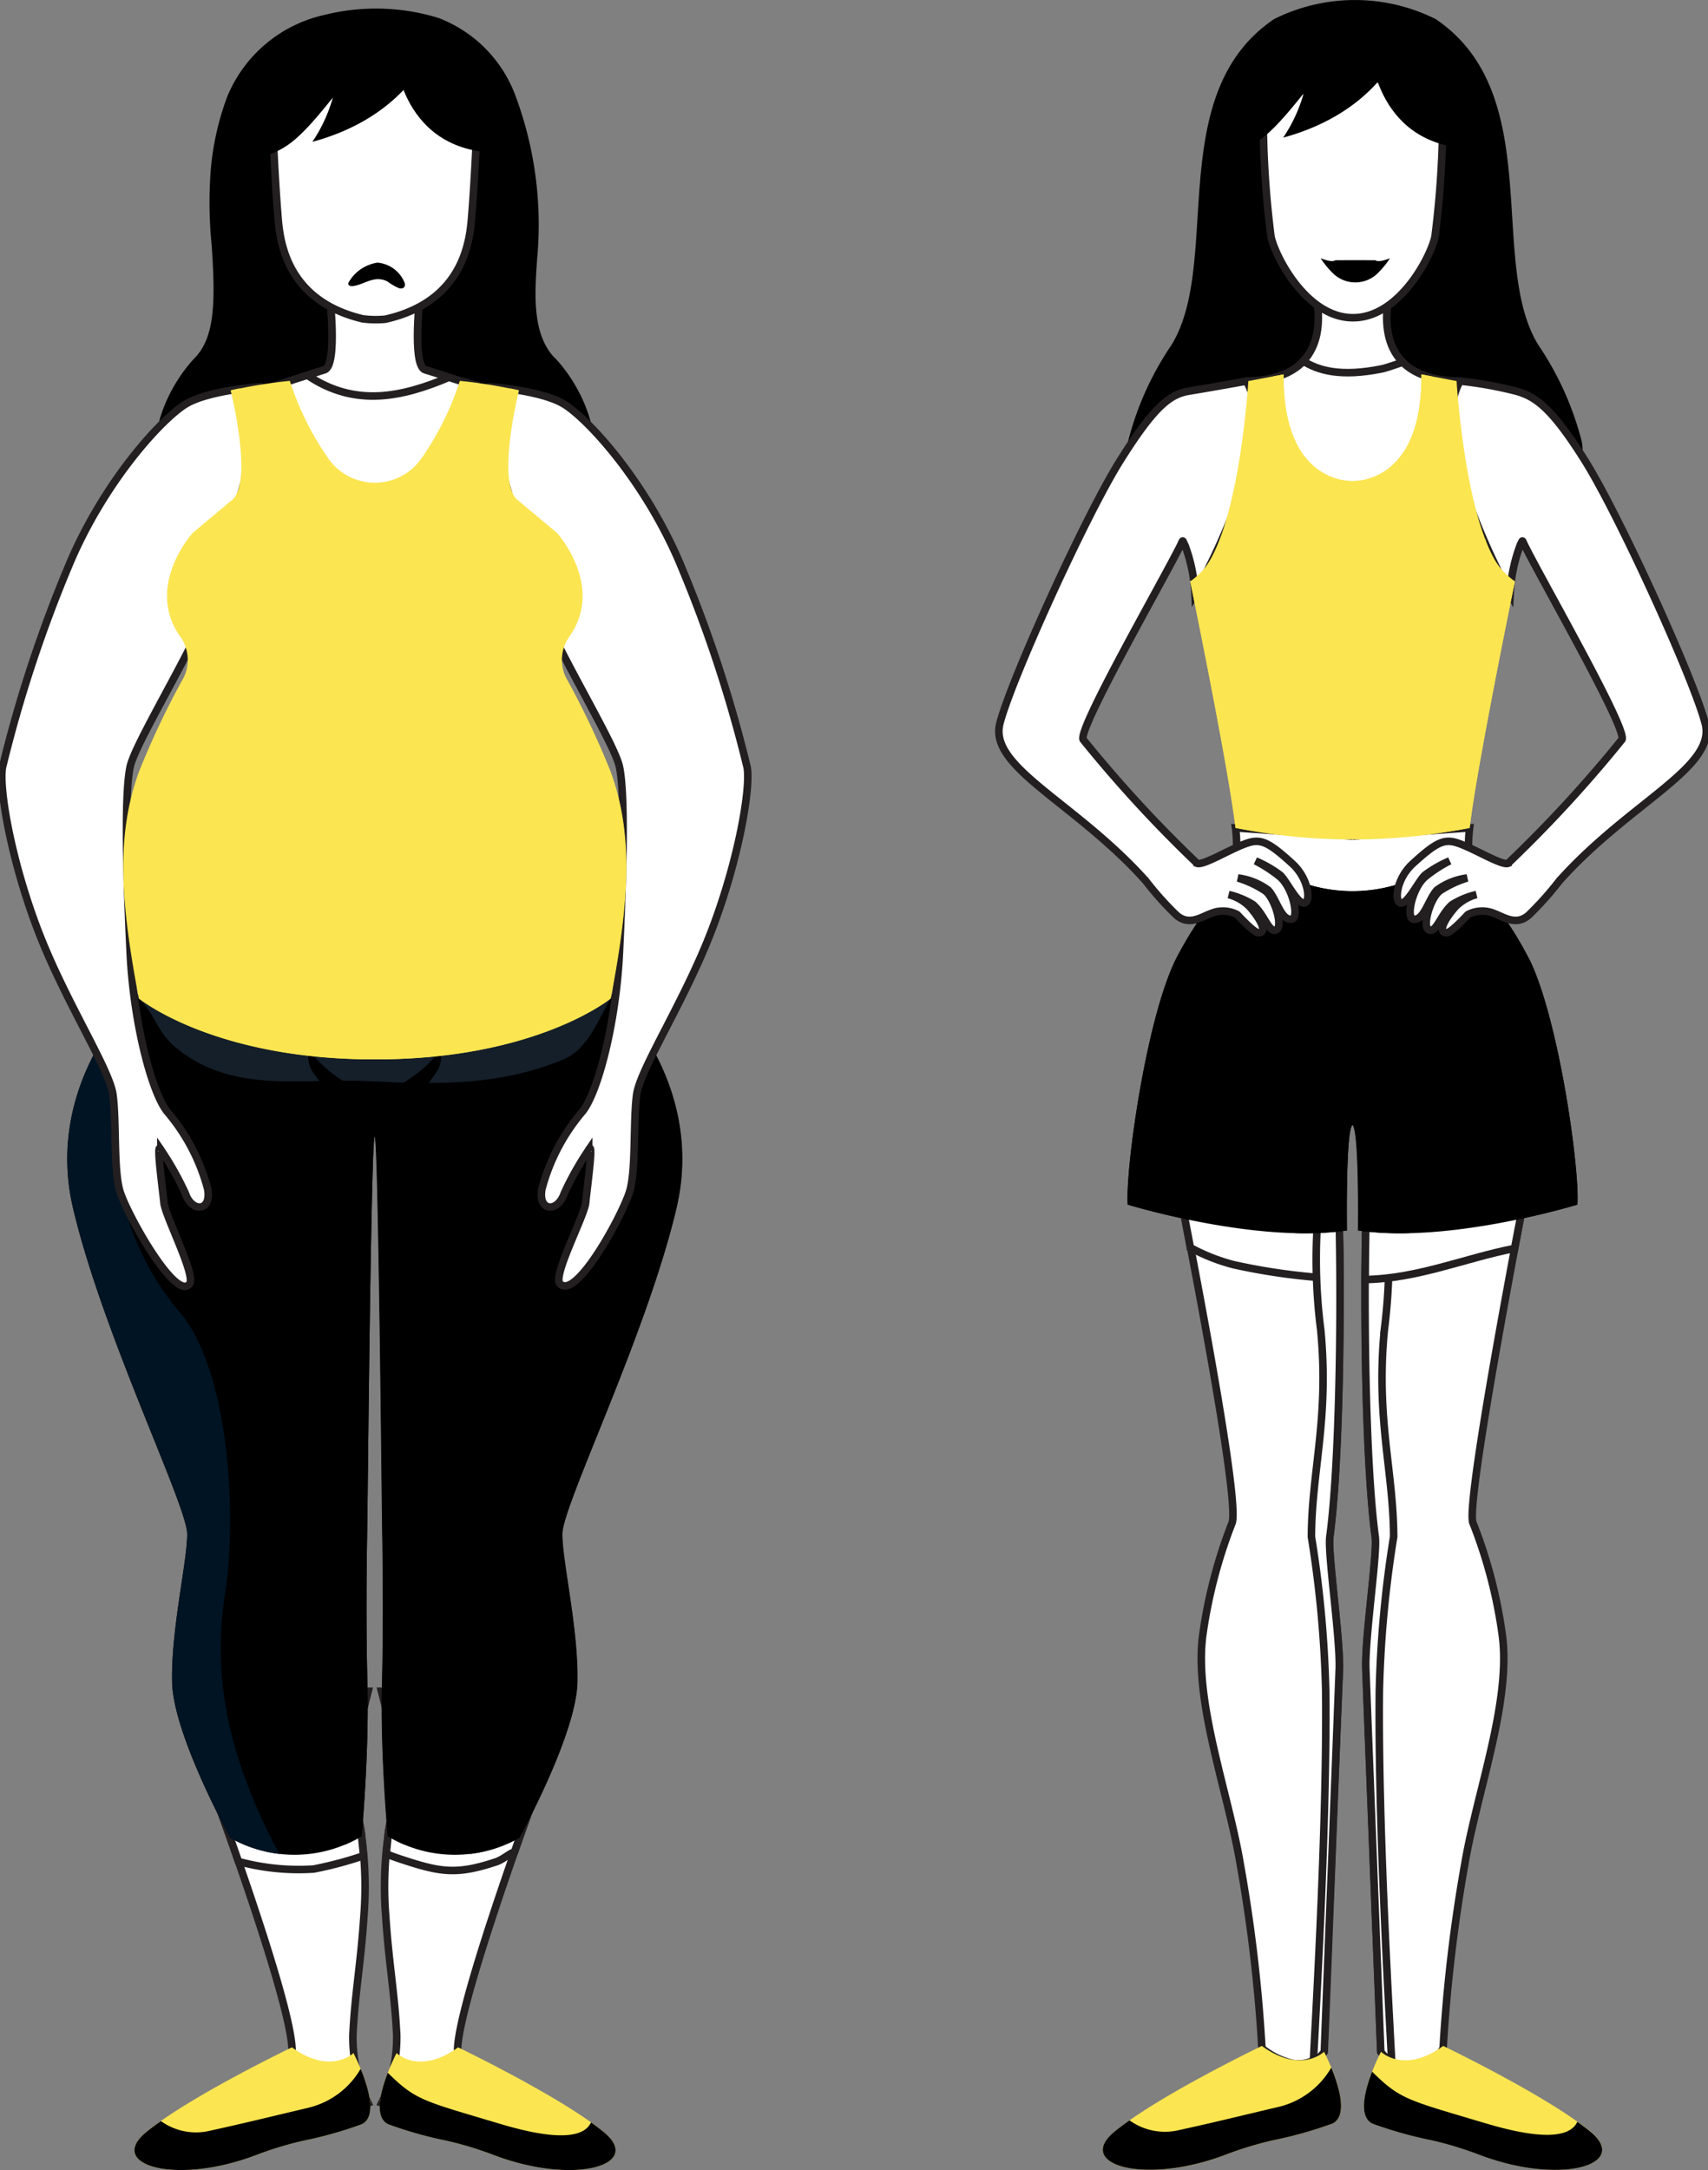 <svg id="Group_2626" data-name="Group 2626" xmlns="http://www.w3.org/2000/svg" xmlns:xlink="http://www.w3.org/1999/xlink" width="113.194" height="143.759" viewBox="0 0 113.194 143.759">
  <rect x="0" y="0" width="113.194" height="143.759" fill="#808080" stroke="none"/>
  <defs>
    <clipPath id="clip-path">
      <rect id="Rectangle_141" data-name="Rectangle 141" width="113.194" height="143.759" fill="none"/>
    </clipPath>
    <clipPath id="clip-path-3">
      <rect id="Rectangle_139" data-name="Rectangle 139" width="31.635" height="5.893" fill="none"/>
    </clipPath>
  </defs>
  <g id="Group_208" data-name="Group 208" clip-path="url(#clip-path)">
    <g id="Group_207" data-name="Group 207">
      <g id="Group_206" data-name="Group 206" clip-path="url(#clip-path)">
        <path id="Path_5639" data-name="Path 5639" d="M47.651,24.323c-1.568-1.621-1.3-4.46-1.173-6.511A24.423,24.423,0,0,0,45,6.826,8.769,8.769,0,0,0,39.949,1.8a14.053,14.053,0,0,0-7.571-.2,9.1,9.1,0,0,0-6.4,5.33,18.081,18.081,0,0,0-1.142,5.176,27.968,27.968,0,0,0,.076,4.719c.247,3.645.247,6.086-1.112,7.491s-4.078,5.545-1.73,9.808c1.683,3.056,7.971,2.365,11.4,1.73a12.334,12.334,0,0,1,4.517,0c3.425.636,9.713,1.327,11.4-1.73,2.348-4.263-.371-8.4-1.73-9.808" transform="translate(-10.886 -0.609)"/>
        <path id="Path_5640" data-name="Path 5640" d="M38.137,230.9H26.71a39.781,39.781,0,0,0,.272,4.124c1.281,3.444,6.626,18.017,6.084,20.047a4.893,4.893,0,0,1-2.189,3.1,10.122,10.122,0,0,0,7.259,0,9.9,9.9,0,0,1-1-4.509c.132-2.733.514-4.646.73-7.885a24.51,24.51,0,0,0-.154-5.283c-.126-1.451-.854-2.893-.644-4.327a49.148,49.148,0,0,1,1.067-5.266" transform="translate(-13.748 -118.852)" fill="#fff"/>
        <path id="Path_5641" data-name="Path 5641" d="M38.137,230.9H26.71a39.781,39.781,0,0,0,.272,4.124c1.281,3.444,6.626,18.017,6.084,20.047a4.893,4.893,0,0,1-2.189,3.1,10.122,10.122,0,0,0,7.259,0,9.9,9.9,0,0,1-1-4.509c.132-2.733.514-4.646.73-7.885a24.51,24.51,0,0,0-.154-5.283c-.126-1.451-.854-2.893-.644-4.327A49.148,49.148,0,0,1,38.137,230.9Z" transform="translate(-13.748 -118.852)" fill="none" stroke="#231f20" stroke-width="0.5"/>
        <path id="Path_5642" data-name="Path 5642" d="M29.551,242.17a15.176,15.176,0,0,0,4.984.5,24.7,24.7,0,0,0,3.309-.882c-.041-.41-.088-.814-.13-1.291-.126-1.451-.854-2.893-.644-4.327a49.148,49.148,0,0,1,1.067-5.266H26.71a39.765,39.765,0,0,0,.272,4.124c.471,1.267,1.493,4.041,2.569,7.142" transform="translate(-13.748 -118.852)" fill="#fff"/>
        <path id="Path_5643" data-name="Path 5643" d="M29.551,242.17a15.176,15.176,0,0,0,4.984.5,24.7,24.7,0,0,0,3.309-.882c-.041-.41-.088-.814-.13-1.291-.126-1.451-.854-2.893-.644-4.327a49.148,49.148,0,0,1,1.067-5.266H26.71a39.765,39.765,0,0,0,.272,4.124C27.453,236.295,28.475,239.069,29.551,242.17Z" transform="translate(-13.748 -118.852)" fill="none" stroke="#231f20" stroke-width="0.5"/>
        <path id="Path_5644" data-name="Path 5644" d="M52.117,230.9H63.544a39.782,39.782,0,0,1-.272,4.124c-1.281,3.444-6.626,18.017-6.084,20.047a4.893,4.893,0,0,0,2.189,3.1,10.122,10.122,0,0,1-7.259,0,9.9,9.9,0,0,0,1-4.509c-.132-2.733-.514-4.646-.73-7.885a24.478,24.478,0,0,1,.154-5.283c.126-1.451.854-2.893.644-4.327a49.148,49.148,0,0,0-1.067-5.266" transform="translate(-26.826 -118.852)" fill="#fff"/>
        <path id="Path_5645" data-name="Path 5645" d="M52.117,230.9H63.544a39.782,39.782,0,0,1-.272,4.124c-1.281,3.444-6.626,18.017-6.084,20.047a4.893,4.893,0,0,0,2.189,3.1,10.122,10.122,0,0,1-7.259,0,9.9,9.9,0,0,0,1-4.509c-.132-2.733-.514-4.646-.73-7.885a24.478,24.478,0,0,1,.154-5.283c.126-1.451.854-2.893.644-4.327A49.148,49.148,0,0,0,52.117,230.9Z" transform="translate(-26.826 -118.852)" fill="none" stroke="#231f20" stroke-width="0.5"/>
        <path id="Path_5646" data-name="Path 5646" d="M52.539,240.5c-.035.409-.076.765-.112,1.117-.064.063.718.322,1.187.476,2.437.795,3.516.958,6.092.1.443-.147.807-.505,1.22-.667.991-2.837,1.906-5.32,2.344-6.5a39.645,39.645,0,0,0,.272-4.124H52.116a49.028,49.028,0,0,1,1.067,5.266c.209,1.434-.518,2.876-.644,4.327" transform="translate(-26.825 -118.852)" fill="#fff"/>
        <path id="Path_5647" data-name="Path 5647" d="M52.539,240.5c-.035.409-.076.765-.112,1.117-.064.063.718.322,1.187.476,2.437.795,3.516.958,6.092.1.443-.147.807-.505,1.22-.667.991-2.837,1.906-5.32,2.344-6.5a39.645,39.645,0,0,0,.272-4.124H52.116a49.028,49.028,0,0,1,1.067,5.266C53.392,237.6,52.665,239.046,52.539,240.5Z" transform="translate(-26.825 -118.852)" fill="none" stroke="#231f20" stroke-width="0.5"/>
        <path id="Path_5648" data-name="Path 5648" d="M45.275,135.7c-2.457,2.693-10.674.679-13.909.912H27.749c-3.235-.233-11.451,1.781-13.909-.912,0,0-6.233,5.837-4.274,14.179s7.566,19.722,7.566,21.592-1.075,6.319-1,9.815S19.984,191.6,19.984,191.6a8.663,8.663,0,0,0,8.711-.109s.5-5.442.384-10.05-.038-8.659,0-11.281c.012-.794.245-25,.478-25s.468,24.206.48,25c.038,2.622.115,6.674,0,11.281s.384,10.05.384,10.05a8.663,8.663,0,0,0,8.711.109s3.772-6.822,3.849-10.317-1-7.944-1-9.815,5.608-13.25,7.567-21.592S45.275,135.7,45.275,135.7" transform="translate(-4.728 -69.847)"/>
        <g id="Group_205" data-name="Group 205" transform="translate(8.972 65.851)" opacity="0.45" style="mix-blend-mode: multiply;isolation: isolate">
          <g id="Group_204" data-name="Group 204">
            <g id="Group_203" data-name="Group 203" clip-path="url(#clip-path-3)">
              <path id="Path_5649" data-name="Path 5649" d="M21.013,139.111c3.767,3.263,8.432,2.137,13.045,2.364,4.528.222,8.607.3,12.81-1.45,1.664-.692,2.38-2.828,3.255-4.269l-.06-.06c-2.457,2.693-10.674.679-13.909.912H32.538c-3.235-.233-11.452,1.781-13.909-.912,0,0-.057.056-.14.142,1.138.778,1.393,2.292,2.524,3.272" transform="translate(-18.489 -135.697)" fill="#2e445c"/>
            </g>
          </g>
        </g>
        <path id="Path_5650" data-name="Path 5650" d="M22.6,191.7c-2.518-5.123-3.878-10.212-2.957-16.013.789-4.967.318-14.4-2.819-18.423a18.007,18.007,0,0,1-3.691-6.684,23.65,23.65,0,0,1,.461-14.366c-1.136,1.193-5.747,6.589-4.024,13.927,1.959,8.342,7.567,19.722,7.567,21.592s-1.075,6.319-1,9.815,3.849,10.317,3.849,10.317a8.835,8.835,0,0,0,3.28,1.071c-.262-.442-.488-.873-.666-1.236" transform="translate(-4.728 -70.114)" fill="#001423"/>
        <path id="Path_5651" data-name="Path 5651" d="M64.842,191.7c2.518-5.123,3.878-10.212,2.957-16.013-.789-4.967-.318-14.4,2.819-18.423a18,18,0,0,0,3.691-6.684,23.65,23.65,0,0,0-.461-14.366c1.136,1.193,5.748,6.589,4.024,13.927-1.959,8.342-7.566,19.722-7.566,21.592s1.075,6.319,1,9.815-3.849,10.317-3.849,10.317a8.84,8.84,0,0,1-3.281,1.071c.262-.442.488-.873.666-1.236" transform="translate(-33.033 -70.114)"/>
        <path id="Path_5652" data-name="Path 5652" d="M50.619,145.051c.254-.363.614-1.847-.365-.715a9.82,9.82,0,0,1-1.939,1.529,3.361,3.361,0,0,1-3.649,0,9.791,9.791,0,0,1-1.939-1.529c-.979-1.132-.619.351-.365.715a31.4,31.4,0,0,0,2.317,2.959,5.966,5.966,0,0,1,.141,2.99c-2.151,7.557-.167,19.8-.691,23.709a17.106,17.106,0,0,0-.2,3.31c.079,1.3.36,4.011.453,5.313a89.28,89.28,0,0,1,.328,9.767,21.544,21.544,0,0,1-.227,3.2,8.718,8.718,0,0,0,1.145-.578s.5-5.442.384-10.05-.038-8.659,0-11.281c.012-.795.245-25,.478-25h0v.043a.013.013,0,1,1,.02,0v-.043h0c.234,0,.467,24.207.478,25,.038,2.621.115,6.673,0,11.281s.384,10.05.384,10.05a8.748,8.748,0,0,0,1.145.578,21.549,21.549,0,0,1-.227-3.2,89.161,89.161,0,0,1,.328-9.767c.093-1.3.374-4.01.453-5.313a17.183,17.183,0,0,0-.2-3.31c-.525-3.91,1.459-16.152-.692-23.709a6.016,6.016,0,0,1,.148-3.019,31.523,31.523,0,0,0,2.29-2.93" transform="translate(-21.661 -74.078)"/>
        <path id="Path_5653" data-name="Path 5653" d="M47.446,44.921c-.914-.278-.318-5.243-.318-5.243l-3.019.437-3.019-.437s.6,4.965-.318,5.243-3.336,1.072-3.336,1.072,1.072,12.1,6.673,12.1,6.674-12.1,6.674-12.1-2.423-.794-3.337-1.072" transform="translate(-19.269 -20.423)" fill="#fff"/>
        <path id="Path_5654" data-name="Path 5654" d="M47.446,44.921c-.914-.278-.318-5.243-.318-5.243l-3.019.437-3.019-.437s.6,4.965-.318,5.243-3.336,1.072-3.336,1.072,1.072,12.1,6.673,12.1,6.674-12.1,6.674-12.1S48.36,45.2,47.446,44.921Z" transform="translate(-19.269 -20.423)" fill="none" stroke="#231f20" stroke-width="0.5"/>
        <path id="Path_5655" data-name="Path 5655" d="M51.357,45.422c-.6-.194-1.212-.389-1.579-.5-.914-.278-.318-5.243-.318-5.243l-3.019.437-3.019-.437s.6,4.965-.318,5.243c-.277.084-.693.216-1.137.359,3.193,2.174,6.329,1.429,9.39.142" transform="translate(-21.601 -20.423)" fill="#fff"/>
        <path id="Path_5656" data-name="Path 5656" d="M51.357,45.422c-.6-.194-1.212-.389-1.579-.5-.914-.278-.318-5.243-.318-5.243l-3.019.437-3.019-.437s.6,4.965-.318,5.243c-.277.084-.693.216-1.137.359C45.16,47.454,48.3,46.709,51.357,45.422Z" transform="translate(-21.601 -20.423)" fill="none" stroke="#231f20" stroke-width="0.5"/>
        <path id="Path_5657" data-name="Path 5657" d="M17.274,52.815s-3.337.238-4.826,1.132S7.263,58.773,4.88,64.2A88.213,88.213,0,0,0,.292,78.019c-.238,1.37.536,6.018,2.324,10.725s4.766,9.235,5,10.963.04,4.846.437,6.316,3.762,7.488,4.647,6.2c.4-.591-1.629-4.489-1.708-5.363s-.556-4.25-.2-3.5a19.93,19.93,0,0,1,1.629,2.9c.437,1.271,1.747,1.192,1.469-.318a13.069,13.069,0,0,0-2.621-5.044c-1.033-1.152-2.287-5.839-2.514-10.606s-.408-10.407,0-12.314,5.811-10.328,6.129-13.267,2.383-6.872,2.383-11.9" transform="translate(-0.129 -27.185)" fill="#fff"/>
        <path id="Path_5658" data-name="Path 5658" d="M17.274,52.815s-3.337.238-4.826,1.132S7.263,58.773,4.88,64.2A88.213,88.213,0,0,0,.292,78.019c-.238,1.37.536,6.018,2.324,10.725s4.766,9.235,5,10.963.04,4.846.437,6.316,3.762,7.488,4.647,6.2c.4-.591-1.629-4.489-1.708-5.363s-.556-4.25-.2-3.5a19.93,19.93,0,0,1,1.629,2.9c.437,1.271,1.747,1.192,1.469-.318a13.069,13.069,0,0,0-2.621-5.044c-1.033-1.152-2.287-5.839-2.514-10.606s-.408-10.407,0-12.314,5.811-10.328,6.129-13.267S17.274,57.84,17.274,52.815Z" transform="translate(-0.129 -27.185)" fill="none" stroke="#231f20" stroke-width="0.5"/>
        <path id="Path_5659" data-name="Path 5659" d="M67.044,52.815s3.337.238,4.826,1.132,5.184,4.826,7.567,10.249a88.214,88.214,0,0,1,4.588,13.823c.238,1.37-.536,6.018-2.324,10.725s-4.766,9.235-5,10.963-.04,4.846-.437,6.316-3.568,7.359-4.648,6.2c-.487-.525,1.629-4.489,1.708-5.363s.556-4.25.2-3.5a19.93,19.93,0,0,0-1.629,2.9c-.437,1.271-1.747,1.192-1.469-.318a13.069,13.069,0,0,1,2.621-5.044c1.033-1.152,2.287-5.839,2.514-10.606s.408-10.407,0-12.314-5.811-10.328-6.129-13.267-2.383-6.872-2.383-11.9" transform="translate(-34.509 -27.185)" fill="#fff"/>
        <path id="Path_5660" data-name="Path 5660" d="M67.044,52.815s3.337.238,4.826,1.132,5.184,4.826,7.567,10.249a88.214,88.214,0,0,1,4.588,13.823c.238,1.37-.536,6.018-2.324,10.725s-4.766,9.235-5,10.963-.04,4.846-.437,6.316-3.568,7.359-4.648,6.2c-.487-.525,1.629-4.489,1.708-5.363s.556-4.25.2-3.5a19.93,19.93,0,0,0-1.629,2.9c-.437,1.271-1.747,1.192-1.469-.318a13.069,13.069,0,0,1,2.621-5.044c1.033-1.152,2.287-5.839,2.514-10.606s.408-10.407,0-12.314-5.811-10.328-6.129-13.267S67.044,57.84,67.044,52.815Z" transform="translate(-34.509 -27.185)" fill="none" stroke="#231f20" stroke-width="0.5"/>
        <path id="Path_5661" data-name="Path 5661" d="M49.143,77.909a54.387,54.387,0,0,0-3-6.291,2.744,2.744,0,0,1,.279-2.735c2.312-3.336-.857-6.818-.857-6.818L42.942,59.88c-1.43-1.191.1-7.258.1-7.258a31.282,31.282,0,0,0-3.878-.628,19.4,19.4,0,0,1-2.515,5.091,3.766,3.766,0,0,1-6.239,0,19.388,19.388,0,0,1-2.514-5.091,31.282,31.282,0,0,0-3.878.628s1.527,6.067.1,7.258l-2.621,2.185s-3.169,3.482-.857,6.818a2.744,2.744,0,0,1,.279,2.735,54.387,54.387,0,0,0-3,6.291c-1.584,4.335-1.156,8.9,0,15,0,0,4.93,4.032,15.616,4.032S49.143,92.91,49.143,92.91c1.156-6.1,1.584-10.665,0-15" transform="translate(-8.687 -26.762)" fill="#fbe551"/>
        <path id="Path_5662" data-name="Path 5662" d="M49.145,78.441a54.628,54.628,0,0,0-2.989-6.295,2.668,2.668,0,0,1,.243-2.679c2.373-3.352-.824-6.87-.824-6.87l-2.613-2.185c-1.425-1.191.1-7.258.1-7.258-.195-.046-.387-.087-.579-.127-.56,1.133-.783,5.048-.949,6.449-.2,1.643,2.438,3.083,2.65,4.665.324,2.417-1.524,3.912-3.691,4.426a12.988,12.988,0,0,1-5.473-.462,3.6,3.6,0,0,0-3.027,0,12.988,12.988,0,0,1-5.473.462c-2.167-.514-4.015-2.01-3.691-4.426.212-1.582,2.845-3.022,2.65-4.665-.166-1.4-.39-5.316-.95-6.449-.192.04-.385.081-.579.127,0,0,1.525,6.066.1,7.258L21.437,62.6s-3.2,3.518-.824,6.87a2.667,2.667,0,0,1,.243,2.679,54.554,54.554,0,0,0-2.989,6.295c-1.579,4.335-1.153,8.9,0,15,0,0,4.912,4.032,15.56,4.032h.158c10.647,0,15.56-4.032,15.56-4.032,1.153-6.1,1.579-10.665,0-15M39.284,92.561a11.359,11.359,0,0,1-5.766,1.328,11.4,11.4,0,0,1-5.789-1.328c-3.53-2.684-5.154-10.607-3.611-14.633A12.127,12.127,0,0,1,28.549,72a10.042,10.042,0,0,1,7.521-1,9.1,9.1,0,0,1,5.565,4.368,15.131,15.131,0,0,1,1.26,2.559c1.542,4.026-.082,11.949-3.611,14.633" transform="translate(-8.666 -27.295)" fill="#fbe551"/>
        <path id="Path_5663" data-name="Path 5663" d="M50.773,10.851c-.017-1.879-6.7-2.3-6.794-2.308H43.97c-.1.006-6.777.429-6.795,2.308-.017,1.845.24,6.167.36,7.632.112,1.37.246,5.752,5.637,7.036a6.8,6.8,0,0,0,1.493.026c5.5-1.234,5.636-5.682,5.749-7.062.12-1.466.377-5.787.36-7.632" transform="translate(-19.134 -4.397)" fill="#fff"/>
        <path id="Path_5664" data-name="Path 5664" d="M50.773,10.851c-.017-1.879-6.7-2.3-6.794-2.308H43.97c-.1.006-6.777.429-6.795,2.308-.017,1.845.24,6.167.36,7.632.112,1.37.246,5.752,5.637,7.036a6.8,6.8,0,0,0,1.493.026c5.5-1.234,5.636-5.682,5.749-7.062C50.533,17.018,50.791,12.7,50.773,10.851Z" transform="translate(-19.134 -4.397)" fill="none" stroke="#231f20" stroke-width="0.5"/>
        <path id="Path_5665" data-name="Path 5665" d="M53.776,6.063s.048,6.452,6.015,7.131c0,0,1.923-6.71-6.015-7.131" transform="translate(-27.68 -3.121)"/>
        <path id="Path_5666" data-name="Path 5666" d="M28.8,279.492s-6.863,3.294-9.683,5.637c-2.612,2.171,2.005,3.516,7.3,1.5a23.353,23.353,0,0,1,3.106-.946,26.813,26.813,0,0,0,3.906-1.1c1.534-.733-.551-4.712-.551-4.712s-1.508,1.487-4.081-.383" transform="translate(-9.454 -143.861)" fill="#fbe551"/>
        <path id="Path_5667" data-name="Path 5667" d="M29.94,284.994c-2.162.506-4.348,1.049-6.513,1.518a3.984,3.984,0,0,1-3.309-.625c-.365.257-.707.511-1,.753-2.612,2.171,2.006,3.516,7.3,1.5a23.281,23.281,0,0,1,3.106-.946,26.813,26.813,0,0,0,3.906-1.1c1.029-.492.43-2.439-.075-3.671a5.465,5.465,0,0,1-3.419,2.568" transform="translate(-9.454 -145.371)"/>
        <path id="Path_5668" data-name="Path 5668" d="M57.051,279.492s6.863,3.294,9.683,5.637c2.612,2.171-2.005,3.516-7.3,1.5a23.353,23.353,0,0,0-3.106-.946,26.813,26.813,0,0,1-3.906-1.1c-1.534-.733.551-4.712.551-4.712s1.508,1.487,4.081-.383" transform="translate(-26.691 -143.861)" fill="#fbe551"/>
        <path id="Path_5669" data-name="Path 5669" d="M66.734,286.917c-.258-.214-.558-.438-.875-.665-.743,1.628-4.629.515-6.188.049-4.982-1.489-5.434-1.519-7.28-3.336-.476,1.229-.931,2.95.029,3.409a26.866,26.866,0,0,0,3.906,1.1,23.355,23.355,0,0,1,3.106.945c5.3,2.016,9.916.67,7.3-1.5" transform="translate(-26.691 -145.649)"/>
        <path id="Path_5676" data-name="Path 5676" d="M57.986,27.212a.258.258,0,1,1-.255-.3.28.28,0,0,1,.255.3" transform="translate(-29.584 -13.852)" fill="#fff"/>
        <path id="Path_5679" data-name="Path 5679" d="M51.256,37.089c.153.3.01.558-.339.456a3.642,3.642,0,0,1-.746-.435,1.34,1.34,0,0,0-.961-.121c-.463.1-.867.358-1.339.42-.128.017-.3-.02-.308-.15a.233.233,0,0,1,.033-.109A2.642,2.642,0,0,1,49.5,35.856a2.125,2.125,0,0,1,1.753,1.233" transform="translate(-24.482 -18.456)"/>
        <path id="Path_5680" data-name="Path 5680" d="M38.337,4.622c-2.251,1.731-3.947,4.088-2.67,7.346,1.518-.441,2.443-1.26,4.524-3.864a10.179,10.179,0,0,1-1.358,2.934c6.174-1.681,7.88-5.89,8.236-7.025-3.534-1.208-6.423-1.166-8.731.609" transform="translate(-18.132 -1.64)"/>
        <path id="Path_5681" data-name="Path 5681" d="M181.006,32.906a3.08,3.08,0,0,0,3.053-3.639,20.314,20.314,0,0,0-2.89-6.423c-3.359-5.488.549-16.616-6.795-21.58a11.988,11.988,0,0,0-10.709,0c-7.344,4.964-3.436,16.092-6.795,21.58a20.315,20.315,0,0,0-2.89,6.423,3.08,3.08,0,0,0,3.053,3.639Z" transform="translate(-79.227 0)"/>
        <path id="Path_5682" data-name="Path 5682" d="M160.107,155.054s4.509,22.314,3.971,24.386a32.723,32.723,0,0,0-1.965,7.532c-.561,4.412,1.685,10.334,2.487,15.067a103.331,103.331,0,0,1,1.443,12.242,4.991,4.991,0,0,0,1.976.988,2.151,2.151,0,0,0,2.131-.758s.609-15.5,1.029-25.261c.078-1.806-.78-7.828-.643-8.855.883-6.578.8-23.094.321-26.463s-10.749,1.123-10.749,1.123" transform="translate(-82.411 -78.587)" fill="#fff"/>
        <path id="Path_5683" data-name="Path 5683" d="M160.107,155.054s4.509,22.314,3.971,24.386a32.723,32.723,0,0,0-1.965,7.532c-.561,4.412,1.685,10.334,2.487,15.067a103.331,103.331,0,0,1,1.443,12.242,4.991,4.991,0,0,0,1.976.988,2.151,2.151,0,0,0,2.131-.758s.609-15.5,1.029-25.261c.078-1.806-.78-7.828-.643-8.855.883-6.578.8-23.094.321-26.463S160.107,155.054,160.107,155.054Z" transform="translate(-82.411 -78.587)" fill="none" stroke="#231f20" stroke-width="0.5"/>
        <path id="Path_5684" data-name="Path 5684" d="M164.15,162.366a40.409,40.409,0,0,0,7.058.933c-.021-4.288-.151-7.967-.351-9.368-.481-3.369-10.749,1.123-10.749,1.123s.524,2.643,1.192,6.186a12.662,12.662,0,0,0,2.85,1.126" transform="translate(-82.411 -78.587)" fill="#fff"/>
        <path id="Path_5685" data-name="Path 5685" d="M164.15,162.366a40.409,40.409,0,0,0,7.058.933c-.021-4.288-.151-7.967-.351-9.368-.481-3.369-10.749,1.123-10.749,1.123s.524,2.643,1.192,6.186A12.662,12.662,0,0,0,164.15,162.366Z" transform="translate(-82.411 -78.587)" fill="none" stroke="#231f20" stroke-width="0.5"/>
        <path id="Path_5686" data-name="Path 5686" d="M197.536,155.054s-4.446,22.627-3.971,24.386a31.909,31.909,0,0,1,1.966,7.532c.561,4.412-1.685,10.334-2.487,15.067a103.329,103.329,0,0,0-1.443,12.242,2.985,2.985,0,0,1-1.714,1.379,2.9,2.9,0,0,1-2.412-1.149c0-.012-.652-16.571-.988-25.338-.079-2.058.774-7.646.622-8.779-.883-6.578-.8-23.094-.321-26.463s10.749,1.123,10.749,1.123" transform="translate(-95.961 -78.587)" fill="#fff"/>
        <path id="Path_5687" data-name="Path 5687" d="M197.536,155.054s-4.446,22.627-3.971,24.386a31.909,31.909,0,0,1,1.966,7.532c.561,4.412-1.685,10.334-2.487,15.067a103.329,103.329,0,0,0-1.443,12.242,2.985,2.985,0,0,1-1.714,1.379,2.9,2.9,0,0,1-2.412-1.149c0-.012-.652-16.571-.988-25.338-.079-2.058.774-7.646.622-8.779-.883-6.578-.8-23.094-.321-26.463S197.536,155.054,197.536,155.054Z" transform="translate(-95.961 -78.587)" fill="none" stroke="#231f20" stroke-width="0.5"/>
        <path id="Path_5688" data-name="Path 5688" d="M188.175,215.615c-.171-3.417-.894-15.634-.8-24.278a74.442,74.442,0,0,1,.948-10.19c-.017-4.358-1.18-7.8-.62-13.683a36.833,36.833,0,0,0-.722-13.314,1.287,1.287,0,0,0-.2.539c-.481,3.369-.562,19.885.321,26.463.152,1.133-.7,6.721-.622,8.779.336,8.767.988,25.326.989,25.338a2.528,2.528,0,0,0,.757.691,1.583,1.583,0,0,1-.057-.345" transform="translate(-95.961 -79.344)" fill="#fff"/>
        <path id="Path_5689" data-name="Path 5689" d="M188.175,215.615c-.171-3.417-.894-15.634-.8-24.278a74.442,74.442,0,0,1,.948-10.19c-.017-4.358-1.18-7.8-.62-13.683a36.833,36.833,0,0,0-.722-13.314,1.287,1.287,0,0,0-.2.539c-.481,3.369-.562,19.885.321,26.463.152,1.133-.7,6.721-.622,8.779.336,8.767.988,25.326.989,25.338a2.528,2.528,0,0,0,.757.691A1.583,1.583,0,0,1,188.175,215.615Z" transform="translate(-95.961 -79.344)" fill="none" stroke="#231f20" stroke-width="0.5"/>
        <path id="Path_5690" data-name="Path 5690" d="M179.237,215.615c.171-3.417.894-15.634.8-24.278a74.392,74.392,0,0,0-.947-10.19c.017-4.358,1.18-7.8.62-13.683a36.833,36.833,0,0,1,.722-13.314,1.294,1.294,0,0,1,.2.539c.481,3.369.561,19.885-.321,26.463-.152,1.133.7,6.721.622,8.779-.336,8.767-.988,25.326-.989,25.338a2.528,2.528,0,0,1-.757.691,1.581,1.581,0,0,0,.057-.345" transform="translate(-92.179 -79.344)" fill="#fff"/>
        <path id="Path_5691" data-name="Path 5691" d="M179.237,215.615c.171-3.417.894-15.634.8-24.278a74.392,74.392,0,0,0-.947-10.19c.017-4.358,1.18-7.8.62-13.683a36.833,36.833,0,0,1,.722-13.314,1.294,1.294,0,0,1,.2.539c.481,3.369.561,19.885-.321,26.463-.152,1.133.7,6.721.622,8.779-.336,8.767-.988,25.326-.989,25.338a2.528,2.528,0,0,1-.757.691A1.581,1.581,0,0,0,179.237,215.615Z" transform="translate(-92.179 -79.344)" fill="none" stroke="#231f20" stroke-width="0.5"/>
        <path id="Path_5692" data-name="Path 5692" d="M196.339,161.291c.674-3.569,1.2-6.237,1.2-6.237s-10.268-4.492-10.749-1.123c-.2,1.407-.331,5.11-.351,9.423,3.509-.066,6.594-1.414,9.9-2.063" transform="translate(-95.965 -78.587)" fill="#fff"/>
        <path id="Path_5693" data-name="Path 5693" d="M196.339,161.291c.674-3.569,1.2-6.237,1.2-6.237s-10.268-4.492-10.749-1.123c-.2,1.407-.331,5.11-.351,9.423C189.949,163.288,193.034,161.94,196.339,161.291Z" transform="translate(-95.965 -78.587)" fill="none" stroke="#231f20" stroke-width="0.5"/>
        <path id="Path_5694" data-name="Path 5694" d="M161.154,279.3s-6.93,3.326-9.777,5.692c-2.637,2.192,2.025,3.551,7.374,1.516a23.565,23.565,0,0,1,3.136-.955,27.091,27.091,0,0,0,3.944-1.109c1.549-.74-.557-4.757-.557-4.757s-1.523,1.5-4.12-.387" transform="translate(-77.526 -143.762)" fill="#fbe551"/>
        <path id="Path_5695" data-name="Path 5695" d="M162.3,284.854c-2.183.511-4.391,1.059-6.577,1.532a4.024,4.024,0,0,1-3.341-.631c-.369.26-.714.516-1.008.76-2.637,2.192,2.025,3.55,7.375,1.516a23.576,23.576,0,0,1,3.136-.955,27.07,27.07,0,0,0,3.944-1.108c1.038-.5.435-2.462-.076-3.706a5.517,5.517,0,0,1-3.452,2.592" transform="translate(-77.526 -145.287)"/>
        <path id="Path_5696" data-name="Path 5696" d="M191.527,279.3s6.93,3.326,9.777,5.692c2.637,2.192-2.025,3.551-7.374,1.516a23.586,23.586,0,0,0-3.136-.955,27.092,27.092,0,0,1-3.944-1.109c-1.549-.74.557-4.757.557-4.757s1.523,1.5,4.12-.387" transform="translate(-95.883 -143.762)" fill="#fbe551"/>
        <path id="Path_5697" data-name="Path 5697" d="M201.3,286.8c-.26-.216-.563-.442-.883-.671-.751,1.644-4.674.52-6.248.05-5.031-1.5-5.488-1.534-7.351-3.369-.48,1.241-.94,2.98.029,3.443a27.074,27.074,0,0,0,3.944,1.108,23.5,23.5,0,0,1,3.136.955c5.35,2.035,10.012.676,7.374-1.516" transform="translate(-95.883 -145.566)"/>
        <path id="Path_5698" data-name="Path 5698" d="M183.091,113.025l-7.754.542,0,.007,0-.007-7.754-.542s.481,3.309-1.083,5.415c0,0,4.987,3.429,8.837,3.369h.006c3.851.06,8.837-3.369,8.837-3.369-1.565-2.106-1.083-5.415-1.083-5.415" transform="translate(-85.698 -58.177)" fill="#fff"/>
        <path id="Path_5699" data-name="Path 5699" d="M183.091,113.025l-7.754.542,0,.007,0-.007-7.754-.542s.481,3.309-1.083,5.415c0,0,4.987,3.429,8.837,3.369h.006c3.851.06,8.837-3.369,8.837-3.369C182.61,116.334,183.091,113.025,183.091,113.025Z" transform="translate(-85.698 -58.177)" fill="none" stroke="#231f20" stroke-width="0.5"/>
        <path id="Path_5700" data-name="Path 5700" d="M180.64,123.694a25.037,25.037,0,0,0-5.272-6.974,6.593,6.593,0,0,1-1.238.936,10.092,10.092,0,0,1-10.473,0,6.593,6.593,0,0,1-1.238-.936,25.037,25.037,0,0,0-5.272,6.974c-1.956,4.047-3.32,13.916-3.152,16.186,0,0,8.5,2.612,14.527,1.713,0,0-.092-6.7.372-7,.465.3.373,7,.373,7,6.028.9,14.526-1.713,14.526-1.713.167-2.27-1.2-12.139-3.152-16.186" transform="translate(-79.257 -60.078)"/>
        <path id="Path_5701" data-name="Path 5701" d="M182.1,143.781a3.8,3.8,0,0,0,1.081-.725,7.376,7.376,0,0,0,1.332-1.76,10.372,10.372,0,0,1-3.546.722c-2-.017-3.545-.219-4.82-1.284a6.27,6.27,0,0,0,2.405,2.688c-.234,1.541-1.135,4.011-1.257,5.365a38.358,38.358,0,0,1-.771,5.344,20.009,20.009,0,0,0,3.405-.179s-.089-6.554.36-6.979h.013c.448.426.359,6.979.359,6.979a20.015,20.015,0,0,0,3.406.179,38.356,38.356,0,0,1-.771-5.344c-.113-1.252-.894-3.463-1.2-5.008" transform="translate(-90.667 -72.44)"/>
        <path id="Path_5702" data-name="Path 5702" d="M180.64,123.694a25.037,25.037,0,0,0-5.272-6.974,6.593,6.593,0,0,1-1.238.936,10.152,10.152,0,0,1-10.473,0,6.593,6.593,0,0,1-1.238-.936,25.037,25.037,0,0,0-5.272,6.974c-1.956,4.047-3.32,13.916-3.152,16.186,0,0,1.423.437,3.516.892a25.056,25.056,0,0,1-.018-10.22c.872-4.131,2.327-5.908,6.337-7.056a10.157,10.157,0,0,0,1.1-.389,10.321,10.321,0,0,1,7.933,0,10.157,10.157,0,0,0,1.1.389c4.01,1.148,5.465,2.925,6.337,7.056a25.056,25.056,0,0,1-.018,10.22c2.093-.455,3.516-.892,3.516-.892.167-2.27-1.2-12.139-3.152-16.186" transform="translate(-79.257 -60.078)"/>
        <path id="Path_5703" data-name="Path 5703" d="M179.419,36.779l-2.908.261-2.908-.261s3.041,7.21-4.063,7.4c-.171,0-.578.216-.76.213,0,0,.511,9.535,7.731,9.535s7.8-9.618,7.8-9.618c-.164,0-.618-.125-.772-.128-7.173-.154-4.117-7.4-4.117-7.4" transform="translate(-86.875 -18.931)" fill="#fff"/>
        <path id="Path_5704" data-name="Path 5704" d="M179.419,36.779l-2.908.261-2.908-.261s3.041,7.21-4.063,7.4c-.171,0-.578.216-.76.213,0,0,.511,9.535,7.731,9.535s7.8-9.618,7.8-9.618c-.164,0-.618-.125-.772-.128C176.362,44.025,179.419,36.779,179.419,36.779Z" transform="translate(-86.875 -18.931)" fill="none" stroke="#231f20" stroke-width="0.5"/>
        <path id="Path_5705" data-name="Path 5705" d="M177.978,42.854c.978.609,2.45,1.084,5.276.5.145-.03,1.17-.362,1.31-.439-2.1-2.114-.411-6.136-.411-6.136l-2.908.261-2.908-.261s1.659,3.947-.359,6.075" transform="translate(-91.609 -18.931)" fill="#fff"/>
        <path id="Path_5706" data-name="Path 5706" d="M177.978,42.854c.978.609,2.45,1.084,5.276.5.145-.03,1.17-.362,1.31-.439-2.1-2.114-.411-6.136-.411-6.136l-2.908.261-2.908-.261S180,40.726,177.978,42.854Z" transform="translate(-91.609 -18.931)" fill="none" stroke="#231f20" stroke-width="0.5"/>
        <path id="Path_5707" data-name="Path 5707" d="M152.821,52.028s-2.093.384-3.8.663c-1.277.209-2.31,1-4.582,4.623s-7.216,14.487-7.96,17.4,5.012,5.217,9.673,10.425a20.939,20.939,0,0,0,2.021,2.26c.852.75,1.653.121,2.35-.124a2.033,2.033,0,0,1,1.685.093c.455.483,1.159,1.2,1.4,1.2.706,0-.013-1.1-.592-1.739a3.093,3.093,0,0,0-1.376-.788,5.353,5.353,0,0,1,1.621.671c.728.643,1.019,1.779,1.47,1.694.585-.109-.022-2.139-.664-2.612a6.979,6.979,0,0,0-1.809-.85,4.291,4.291,0,0,1,2,.8c.558.594.861,2.037,1.559,1.931.51-.077.093-2.041-.754-2.791a8.972,8.972,0,0,0-1.642-1.073,7.8,7.8,0,0,1,1.638.943c.46.429,1.237,2.133,1.685,1.809.326-.237.148-1.625-.881-2.566-1.364-1.248-1.9-1.546-2.566-1.468-.972.113-3.26,1.63-3.75,1.443a86.13,86.13,0,0,1-7.548-8.2c-.353-.7,5.087-10.16,6.431-12.824.214-.426.12-.44.329-.012a10.585,10.585,0,0,1,.651,3.2s5.778-10.115,3.418-14.116" transform="translate(-70.216 -26.78)" fill="#fff"/>
        <path id="Path_5708" data-name="Path 5708" d="M152.821,52.028s-2.093.384-3.8.663c-1.277.209-2.31,1-4.582,4.623s-7.216,14.487-7.96,17.4,5.012,5.217,9.673,10.425a20.939,20.939,0,0,0,2.021,2.26c.852.75,1.653.121,2.35-.124a2.033,2.033,0,0,1,1.685.093c.455.483,1.159,1.2,1.4,1.2.706,0-.013-1.1-.592-1.739a3.093,3.093,0,0,0-1.376-.788,5.353,5.353,0,0,1,1.621.671c.728.643,1.019,1.779,1.47,1.694.585-.109-.022-2.139-.664-2.612a6.979,6.979,0,0,0-1.809-.85,4.291,4.291,0,0,1,2,.8c.558.594.861,2.037,1.559,1.931.51-.077.093-2.041-.754-2.791a8.972,8.972,0,0,0-1.642-1.073,7.8,7.8,0,0,1,1.638.943c.46.429,1.237,2.133,1.685,1.809.326-.237.148-1.625-.881-2.566-1.364-1.248-1.9-1.546-2.566-1.468-.972.113-3.26,1.63-3.75,1.443a86.13,86.13,0,0,1-7.548-8.2c-.353-.7,5.087-10.16,6.431-12.824.214-.426.12-.44.329-.012a10.585,10.585,0,0,1,.651,3.2S155.181,56.03,152.821,52.028Z" transform="translate(-70.216 -26.78)" fill="none" stroke="#231f20" stroke-width="0.5"/>
        <path id="Path_5709" data-name="Path 5709" d="M194.99,52.028a26.139,26.139,0,0,1,3.7.663c1.246.349,2.311,1,4.582,4.623s7.216,14.487,7.96,17.4-5.012,5.217-9.673,10.425a20.938,20.938,0,0,1-2.021,2.26c-.852.75-1.653.121-2.35-.124a2.034,2.034,0,0,0-1.685.093c-.455.483-1.159,1.2-1.4,1.2-.706,0,.013-1.1.593-1.739a3.09,3.09,0,0,1,1.376-.788,5.354,5.354,0,0,0-1.621.671c-.728.643-1.018,1.779-1.47,1.694-.585-.109.022-2.139.665-2.612a6.972,6.972,0,0,1,1.808-.85,4.289,4.289,0,0,0-2,.8c-.558.594-.861,2.037-1.559,1.931-.51-.077-.093-2.041.754-2.791a8.968,8.968,0,0,1,1.643-1.073,7.817,7.817,0,0,0-1.639.943c-.46.429-1.236,2.133-1.685,1.809-.327-.237-.148-1.625.881-2.566,1.364-1.248,1.9-1.546,2.566-1.468.972.113,3.261,1.63,3.75,1.443a86.131,86.131,0,0,0,7.548-8.2c.353-.7-5.086-10.16-6.43-12.824-.214-.426-.12-.44-.329-.012a10.575,10.575,0,0,0-.652,3.2S192.63,56.03,194.99,52.028" transform="translate(-98.221 -26.78)" fill="#fff"/>
        <path id="Path_5710" data-name="Path 5710" d="M194.99,52.028a26.139,26.139,0,0,1,3.7.663c1.246.349,2.311,1,4.582,4.623s7.216,14.487,7.96,17.4-5.012,5.217-9.673,10.425a20.938,20.938,0,0,1-2.021,2.26c-.852.75-1.653.121-2.35-.124a2.034,2.034,0,0,0-1.685.093c-.455.483-1.159,1.2-1.4,1.2-.706,0,.013-1.1.593-1.739a3.09,3.09,0,0,1,1.376-.788,5.354,5.354,0,0,0-1.621.671c-.728.643-1.018,1.779-1.47,1.694-.585-.109.022-2.139.665-2.612a6.972,6.972,0,0,1,1.808-.85,4.289,4.289,0,0,0-2,.8c-.558.594-.861,2.037-1.559,1.931-.51-.077-.093-2.041.754-2.791a8.968,8.968,0,0,1,1.643-1.073,7.817,7.817,0,0,0-1.639.943c-.46.429-1.236,2.133-1.685,1.809-.327-.237-.148-1.625.881-2.566,1.364-1.248,1.9-1.546,2.566-1.468.972.113,3.261,1.63,3.75,1.443a86.131,86.131,0,0,0,7.548-8.2c.353-.7-5.086-10.16-6.43-12.824-.214-.426-.12-.44-.329-.012a10.575,10.575,0,0,0-.652,3.2S192.63,56.03,194.99,52.028Z" transform="translate(-98.221 -26.78)" fill="none" stroke="#231f20" stroke-width="0.5"/>
        <path id="Path_5711" data-name="Path 5711" d="M180.2,51.55l-2.335-.442c.075,7.349-4.566,7.065-4.566,7.065s-4.641.284-4.566-7.065l-2.335.442s-.687,11.7-3.854,13.273c0,0,2.518,12.211,3,16.332a39.848,39.848,0,0,0,15.515,0c.479-4.121,3-16.332,3-16.332C180.892,63.252,180.2,51.55,180.2,51.55" transform="translate(-83.668 -26.306)" fill="#fbe551"/>
        <path id="Path_5712" data-name="Path 5712" d="M162.654,79.239c-.035.02-.069.046-.1.064l.019.095c.029-.052.057-.1.085-.159" transform="translate(-83.668 -40.786)" fill="#addef1"/>
        <path id="Path_5713" data-name="Path 5713" d="M206.742,79.4l.019-.1c-.036-.018-.069-.044-.1-.064.028.055.057.106.086.159" transform="translate(-106.371 -40.786)" fill="#addef1"/>
        <path id="Path_5714" data-name="Path 5714" d="M179.145,59.106s5.223.315,5.247-7.869l-.681-.129c.075,7.349-4.566,7.065-4.566,7.065s-4.641.284-4.566-7.065l-.681.129c.025,8.184,5.247,7.869,5.247,7.869" transform="translate(-89.509 -26.306)" fill="#fbe551"/>
        <path id="Path_5715" data-name="Path 5715" d="M182.083,73.539s.481,4.252-1.533,5.1c-.942.4-4.231.14-5.6-.139a8.463,8.463,0,0,0-3.382,0c-1.344.274-4.575.52-5.505.127-2.012-.849-1.536-5.094-1.536-5.094a5.081,5.081,0,0,1-1.972,2.83s2.518,12.211,3,16.332c0,0,.842.166,2.132.344-.538-2.375-.688-4.933-1.027-7.212-.228-1.535-.408-4.063,1.516-4.671a66.61,66.61,0,0,1,10.273.008c1.925.609,1.745,3.135,1.516,4.671-.34,2.278-.49,4.836-1.028,7.211,1.29-.177,2.132-.343,2.132-.343.479-4.121,3-16.332,3-16.332a5.092,5.092,0,0,1-1.975-2.838" transform="translate(-83.668 -37.852)" fill="#fbe551"/>
        <path id="Path_5716" data-name="Path 5716" d="M184.394,12.312c-.1-.581-5.948-3-5.948-3s-5.851,2.418-5.948,3a63.336,63.336,0,0,0,.517,8.175c.3,1.349,2.369,5.356,5.431,5.356s5.136-4.007,5.431-5.356a63.338,63.338,0,0,0,.517-8.175" transform="translate(-88.78 -4.794)" fill="#fff"/>
        <path id="Path_5717" data-name="Path 5717" d="M184.394,12.312c-.1-.581-5.948-3-5.948-3s-5.851,2.418-5.948,3a63.336,63.336,0,0,0,.517,8.175c.3,1.349,2.369,5.356,5.431,5.356s5.136-4.007,5.431-5.356A63.338,63.338,0,0,0,184.394,12.312Z" transform="translate(-88.78 -4.794)" fill="none" stroke="#231f20" stroke-width="0.5"/>
        <path id="Path_5718" data-name="Path 5718" d="M187.016,5.492s.049,6.446,6.01,7.125c0,0,1.921-6.7-6.01-7.125" transform="translate(-96.261 -2.827)"/>
        <path id="Path_5720" data-name="Path 5720" d="M179.443,26.1a.258.258,0,1,1-.255-.3.28.28,0,0,1,.255.3" transform="translate(-92.101 -13.279)" fill="#fff"/>
        <path id="Path_5722" data-name="Path 5722" d="M191.2,26.1a.258.258,0,1,1-.255-.3.28.28,0,0,1,.255.3" transform="translate(-98.15 -13.279)" fill="#fff"/>
        <path id="Path_5724" data-name="Path 5724" d="M183.977,35.271a360.913,360.913,0,0,0-2.647,0c-.255.181-.974-.133-.974-.133a5.606,5.606,0,0,0,.742.924,2.12,2.12,0,0,0,3.11,0,5.571,5.571,0,0,0,.742-.924s-.719.315-.973.133" transform="translate(-92.833 -18.032)"/>
        <path id="Path_5729" data-name="Path 5729" d="M170.929,4.053c-2.25,1.73-3.944,4.085-2.669,7.34,1.517-.441,2.442-1.259,4.52-3.861a10.175,10.175,0,0,1-1.357,2.932c6.169-1.681,7.874-5.885,8.229-7.02-3.531-1.207-6.418-1.165-8.723.609" transform="translate(-86.382 -1.347)"/>
      </g>
    </g>
  </g>
</svg>

